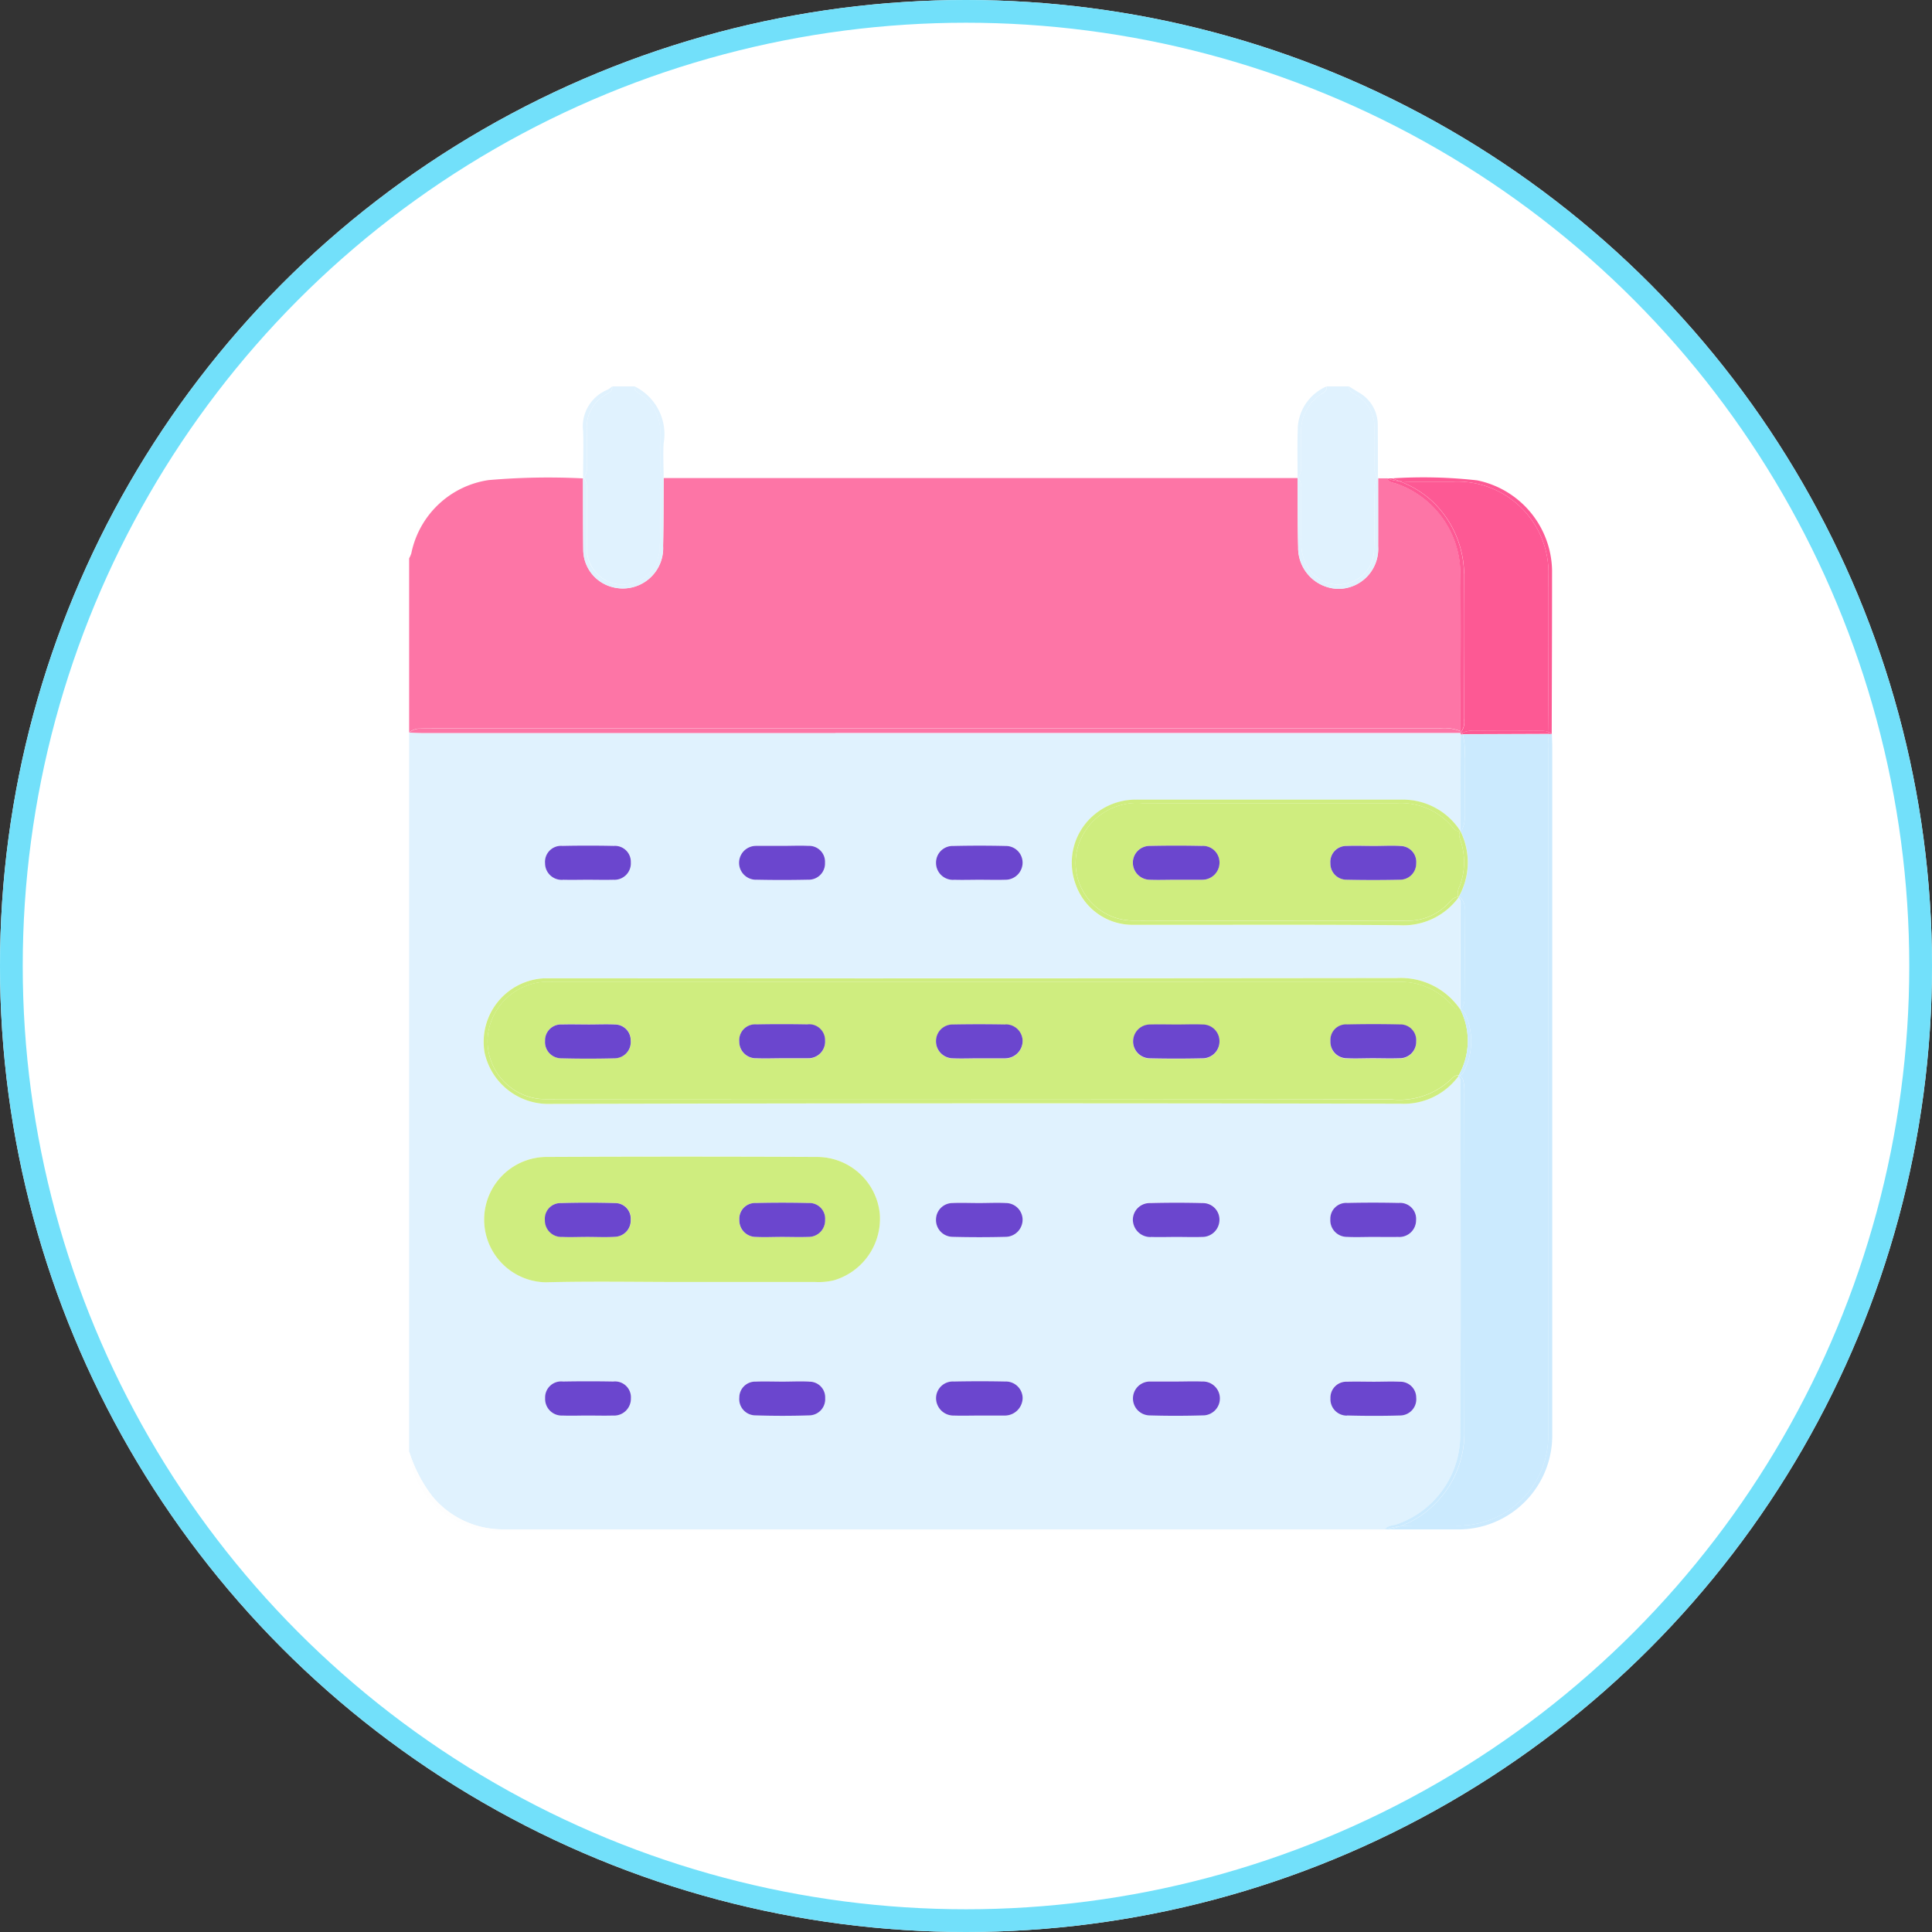 <svg xmlns="http://www.w3.org/2000/svg" xmlns:xlink="http://www.w3.org/1999/xlink" width="85" height="85" viewBox="0 0 85 85">
  <rect x="0" y="0" width="85" height="85" fill="#333333" stroke="none"/>
  <defs>
    <clipPath id="clip-path">
      <rect id="Rectángulo_300836" data-name="Rectángulo 300836" width="50.286" height="50.341" fill="none"/>
    </clipPath>
  </defs>
  <g id="Grupo_886178" data-name="Grupo 886178" transform="translate(-1266 -23712)">
    <g id="Elipse_6631" data-name="Elipse 6631" transform="translate(1266 23712)" fill="#fff" stroke="#72e0fa" stroke-width="1">
      <circle cx="42.5" cy="42.5" r="42.5" stroke="none"/>
      <circle cx="42.5" cy="42.5" r="42" fill="none"/>
    </g>
    <g id="Grupo_886175" data-name="Grupo 886175" transform="translate(1284 23729)">
      <g id="Grupo_886174" data-name="Grupo 886174" clip-path="url(#clip-path)">
        <path id="Trazado_602480" data-name="Trazado 602480" d="M4.1,151.053q14.7.017,29.4.006l9.424,0c.143-.194.382-.16.572-.241a4.153,4.153,0,0,0,2.75-3.926c.038-5.1.013-10.207.011-15.311,0-.158.047-.332-.1-.461a2.981,2.981,0,0,1-2.543,1.206q-18.7-.02-37.4.008a2.865,2.865,0,0,1-2.9-2.261,2.8,2.8,0,0,1,2.631-3.265c.163-.006.327,0,.491,0q18.505,0,37.011-.009a3.153,3.153,0,0,1,2.787,1.371l.015,0q0-2.244.005-4.489c0-.143.034-.3-.1-.412a3.006,3.006,0,0,1-2.589,1.21c-3.895-.035-7.79-.01-11.686-.017a2.652,2.652,0,0,1-2.541-1.739,2.746,2.746,0,0,1,.7-3.012,2.83,2.83,0,0,1,1.968-.754q5.843-.006,11.686,0a2.99,2.99,0,0,1,2.545,1.367l.014-.006.015-4.233a.375.375,0,0,0-.014-.067h0l-27.5,0H.637c-.212,0-.425-.012-.637-.018v31.629A6.3,6.3,0,0,0,1.02,149.6a4.015,4.015,0,0,0,3.08,1.454m19.844-30.069c.769-.015,1.538-.016,2.306,0a.736.736,0,0,1,.739.754.755.755,0,0,1-.768.733c-.376.014-.752,0-1.129,0s-.753.01-1.129,0a.746.746,0,0,1-.784-.762.731.731,0,0,1,.764-.728m-8.683,0c.032,0,.065,0,.1,0h1.077v0c.375,0,.751-.014,1.126,0a.7.7,0,0,1,.737.741.715.715,0,0,1-.736.747c-.767.015-1.534.016-2.3,0a.745.745,0,0,1,0-1.49m-8.514,0q1.125-.024,2.252,0a.7.7,0,0,1,.754.723.723.723,0,0,1-.767.767c-.375.012-.751,0-1.126,0-.359,0-.718.008-1.077,0a.732.732,0,0,1-.8-.731.705.705,0,0,1,.768-.76m2.213,25.063c-.375.013-.751,0-1.126,0-.359,0-.719.012-1.077,0a.732.732,0,0,1-.777-.762.707.707,0,0,1,.793-.735q1.1-.019,2.2,0a.7.7,0,0,1,.778.748.741.741,0,0,1-.794.749m8.661-.01c-.8.028-1.6.028-2.4,0a.715.715,0,0,1-.7-.785.7.7,0,0,1,.725-.7c.391-.018.783,0,1.175,0s.784-.017,1.175,0a.691.691,0,0,1,.7.726.712.712,0,0,1-.678.757m23.664-9.342q1.126-.025,2.252,0a.705.705,0,0,1,.767.761.739.739,0,0,1-.8.735c-.359.011-.718,0-1.077,0-.375,0-.751.012-1.126,0a.73.73,0,0,1-.767-.772.7.7,0,0,1,.754-.722m-.009,7.856c.391-.016.783,0,1.175,0,.376,0,.752-.014,1.126,0a.7.7,0,0,1,.727.7.716.716,0,0,1-.7.786c-.783.027-1.567.025-2.35,0a.722.722,0,0,1-.726-.763.7.7,0,0,1,.746-.729m-8.672-7.855c.768-.016,1.537-.018,2.305,0a.729.729,0,0,1,.74.751.756.756,0,0,1-.761.739c-.375.017-.752,0-1.128,0s-.752.011-1.128,0a.77.77,0,0,1-.793-.764.739.739,0,0,1,.765-.73m-.021,7.853c.033,0,.065,0,.1,0h1.079v0c.376,0,.753-.013,1.128,0a.746.746,0,1,1,.021,1.491c-.784.021-1.57.022-2.354,0a.746.746,0,0,1,.028-1.491M23.9,136.7c.391-.022.785,0,1.177,0s.786-.016,1.177,0a.737.737,0,0,1,.734.71.756.756,0,0,1-.727.776q-1.177.032-2.354,0a.739.739,0,0,1-.728-.768.729.729,0,0,1,.722-.719m.064,7.852c.752-.014,1.5-.015,2.257,0a.739.739,0,0,1,.767.728.786.786,0,0,1-.792.77c-.033,0-.065,0-.1,0H25.07c-.36,0-.72.01-1.079,0a.769.769,0,0,1-.811-.743.738.738,0,0,1,.786-.754M5.99,134.668q5.99-.031,11.981,0a2.776,2.776,0,0,1,2.738,2.522,2.825,2.825,0,0,1-2.019,2.905,2.854,2.854,0,0,1-.827.074q-2.946.006-5.893,0c-1.981,0-3.962-.037-5.941.013a2.758,2.758,0,0,1-.04-5.515" transform="translate(0 -100.768)" fill="#e0f2fe"/>
        <path id="Trazado_602481" data-name="Trazado 602481" d="M.989,41.59q22.16,0,44.32,0a1.936,1.936,0,0,1,.916.108c.01.007.017.016.027.024,0-2.347.034-4.7,0-7.042a4.186,4.186,0,0,0-2.815-3.858c-.149-.047-.332-.054-.408-.235l-.394,0h0c0,1,0,1.995,0,2.993A1.76,1.76,0,0,1,40.9,35.452a1.805,1.805,0,0,1-1.788-1.834c-.027-1.013-.019-2.027-.026-3.04H11.2c-.007,1,0,1.993-.024,2.99a1.775,1.775,0,0,1-2.221,1.81A1.705,1.705,0,0,1,7.662,33.73c-.013-1.046-.008-2.092-.011-3.138a30.345,30.345,0,0,0-4.155.075,4.075,4.075,0,0,0-3.4,3.225A1.225,1.225,0,0,1,0,34.109V41.77A.727.727,0,0,1,.5,41.6c.163-.008.327-.007.491-.007" transform="translate(0 -26.545)" fill="#fd75a6"/>
        <path id="Trazado_602482" data-name="Trazado 602482" d="M18.755,114.8l27.5,0c0-.02,0-.041,0-.061a.353.353,0,0,0-.027-.024,1.934,1.934,0,0,0-.916-.108q-22.16,0-44.32,0c-.164,0-.327,0-.491.007a.727.727,0,0,0-.5.173c.212.006.425.018.637.018H18.755" transform="translate(0 -99.555)" fill="#fd75a6"/>
        <path id="Trazado_602483" data-name="Trazado 602483" d="M3.979,360.446q5.3-.006,10.6,0,14.153,0,28.306,0c.078-.013.155-.03.232-.047h-.189l-9.424,0q-14.7,0-29.4-.006a4.015,4.015,0,0,1-3.08-1.454A6.3,6.3,0,0,1,0,356.959a5.9,5.9,0,0,0,.273,1.134,3.909,3.909,0,0,0,3.706,2.354" transform="translate(0 -310.106)" fill="#fefefe"/>
        <path id="Trazado_602484" data-name="Trazado 602484" d="M324.794,29.978l.394,0h.239l-.239-.1a.47.47,0,0,0-.393.04C324.794,29.94,324.794,29.959,324.794,29.978Z" transform="translate(-282.162 -25.938)" fill="#fefefe"/>
        <path id="Trazado_602485" data-name="Trazado 602485" d="M59.526.383a1.646,1.646,0,0,0-.8,1.516c.011.52.008,1.04,0,1.56a.757.757,0,0,1-.121.546,1.05,1.05,0,0,1,.125.661c.006.769-.008,1.538.005,2.308a1.593,1.593,0,0,0,1.541,1.747,1.652,1.652,0,0,0,1.657-1.659c.057-.8.006-1.6.023-2.405a.891.891,0,0,1,.136-.646.686.686,0,0,1-.132-.521c-.01-.455,0-.909-.006-1.364a1.962,1.962,0,0,0-.89-1.789C60.941.263,60.8.184,60.828,0h-.982c.019.231-.177.292-.319.383" transform="translate(-50.908)" fill="#e0f2fe"/>
        <path id="Trazado_602486" data-name="Trazado 602486" d="M61.683,31.169c-.017.8.035,1.605-.023,2.405A1.652,1.652,0,0,1,60,35.233a1.593,1.593,0,0,1-1.541-1.747c-.013-.769,0-1.538-.005-2.308a1.05,1.05,0,0,0-.125-.661.424.424,0,0,1-.04.041c0,1.046,0,2.092.011,3.138a1.706,1.706,0,0,0,1.291,1.648,1.775,1.775,0,0,0,2.221-1.81c.02-1,.017-1.993.024-2.99-.008-.007-.014-.015-.021-.022a.891.891,0,0,0-.136.646" transform="translate(-50.641 -26.512)" fill="#e0f2fe"/>
        <path id="Trazado_602487" data-name="Trazado 602487" d="M75.78.336a1.963,1.963,0,0,1,.89,1.789c.007.455,0,.909.005,1.364a.687.687,0,0,0,.132.521c.006-.006.014-.011.02-.017,0-.494-.028-.99,0-1.482A2.339,2.339,0,0,0,75.549,0c-.029.184.113.263.23.336" transform="translate(-65.63)" fill="#e0f2fe"/>
        <path id="Trazado_602488" data-name="Trazado 602488" d="M85.161,30.441c.007.007.013.015.021.022,0-.013,0-.026,0-.039-.006.006-.014.011-.02.017" transform="translate(-73.983 -26.431)" fill="#e0f2fe"/>
        <path id="Trazado_602489" data-name="Trazado 602489" d="M58.3,1.938c.026.679,0,1.36,0,2.041.013.009.026.016.039.026h0a.757.757,0,0,0,.121-.546c.009-.52.012-1.04,0-1.56a1.646,1.646,0,0,1,.8-1.516c.142-.091.338-.152.319-.383a1.235,1.235,0,0,1-.194.142,1.743,1.743,0,0,0-1.089,1.8" transform="translate(-50.646)" fill="#e0f2fe"/>
        <path id="Trazado_602490" data-name="Trazado 602490" d="M58.332,30.339c-.013-.01-.026-.017-.039-.026,0,.023,0,.045,0,.068a.439.439,0,0,0,.04-.041h0" transform="translate(-50.641 -26.334)" fill="#e0f2fe"/>
        <path id="Trazado_602491" data-name="Trazado 602491" d="M298.977.336a1.963,1.963,0,0,0-.89,1.789c-.007.455,0,.909-.005,1.364a.687.687,0,0,1-.132.52.789.789,0,0,1,.135.572c.013.751,0,1.5.008,2.254a2.009,2.009,0,0,0,.4,1.284,1.549,1.549,0,0,0,1.716.516,1.519,1.519,0,0,0,1.082-1.428c.046-.832.007-1.666.018-2.5a1.108,1.108,0,0,1,.13-.7.754.754,0,0,1-.126-.554c-.009-.519-.012-1.039,0-1.558a1.644,1.644,0,0,0-.8-1.512c-.142-.091-.338-.151-.319-.382h-.982c.029.184-.113.263-.23.336" transform="translate(-258.842)" fill="#e0f2fe"/>
        <path id="Trazado_602492" data-name="Trazado 602492" d="M301.172,31.227c-.011.833.028,1.667-.018,2.5a1.519,1.519,0,0,1-1.082,1.428,1.55,1.55,0,0,1-1.716-.516,2.009,2.009,0,0,1-.4-1.284c-.012-.751,0-1.5-.008-2.254a.789.789,0,0,0-.135-.572c-.007.007-.013.015-.021.022.007,1.014,0,2.027.026,3.04a1.806,1.806,0,0,0,1.788,1.834,1.76,1.76,0,0,0,1.726-1.874c.005-1,0-1.995,0-2.993a.411.411,0,0,1-.033-.034,1.108,1.108,0,0,0-.13.7" transform="translate(-258.703 -26.516)" fill="#e0f2fe"/>
        <path id="Trazado_602493" data-name="Trazado 602493" d="M297.764,1.825c-.028.72-.01,1.442-.01,2.163.008.007.014.015.021.022a.687.687,0,0,0,.132-.521c.009-.455,0-.909.005-1.364A1.963,1.963,0,0,1,298.8.336c.118-.074.26-.152.23-.336a2.1,2.1,0,0,0-1.269,1.825" transform="translate(-258.666)" fill="#e0f2fe"/>
        <path id="Trazado_602494" data-name="Trazado 602494" d="M297.789,30.382c0,.015,0,.03,0,.044.008-.007.014-.015.021-.022s-.013-.015-.021-.022" transform="translate(-258.702 -26.394)" fill="#e0f2fe"/>
        <path id="Trazado_602495" data-name="Trazado 602495" d="M315.327.382a1.643,1.643,0,0,1,.8,1.512c-.01.519-.008,1.038,0,1.557a.754.754,0,0,0,.126.554l0,0,.03-.02c0-.765,0-1.529-.007-2.294A1.628,1.628,0,0,0,315.42.255L315.009,0c-.019.231.177.291.319.382" transform="translate(-273.66)" fill="#e0f2fe"/>
        <path id="Trazado_602496" data-name="Trazado 602496" d="M324.547,30.369a.439.439,0,0,0,.033.034c0-.019,0-.038,0-.057-.01.006-.02.012-.03.02l0,0" transform="translate(-281.948 -26.363)" fill="#e0f2fe"/>
        <path id="Trazado_602497" data-name="Trazado 602497" d="M68.589,200.563a3,3,0,0,0-2.381-.951q-18.53,0-37.06,0a2.672,2.672,0,0,0-2.905,2.293,2.556,2.556,0,0,0,2.274,2.851c.261.015.523.008.785.008q18.334,0,36.667.011a3.308,3.308,0,0,0,2.719-.954.37.37,0,0,1,.217-.106.317.317,0,0,1,.044.009,3.088,3.088,0,0,0,.078-2.9h0l-.015-.021c-.205.052-.314-.127-.422-.246M31.822,202.97q-1.174.031-2.349,0a.714.714,0,0,1-.719-.764.7.7,0,0,1,.754-.723c.391-.015.783,0,1.175,0,.375,0,.751-.014,1.126,0a.694.694,0,0,1,.718.708.715.715,0,0,1-.7.778m8.49.007c-.033,0-.065,0-.1,0H39.186c-.375,0-.751.012-1.126,0a.729.729,0,0,1-.761-.725.7.7,0,0,1,.761-.764c.75-.015,1.5-.014,2.252,0a.7.7,0,0,1,.76.715.734.734,0,0,1-.76.778m8.7,0c-.033,0-.065,0-.1,0H47.839c-.376,0-.753.012-1.128,0a.749.749,0,0,1-.756-.742.729.729,0,0,1,.744-.746q1.153-.025,2.306,0a.736.736,0,0,1,.76.733.769.769,0,0,1-.748.759m8.652,0q-1.153.024-2.306,0a.744.744,0,1,1,.012-1.488c.392-.015.785,0,1.177,0,.376,0,.753-.013,1.128,0a.735.735,0,0,1,.744.747.745.745,0,0,1-.756.741m8.668,0c-.391.018-.783,0-1.175,0-.375,0-.751.014-1.126,0a.722.722,0,0,1-.728-.757.687.687,0,0,1,.741-.731c.767-.015,1.534-.017,2.3,0a.692.692,0,0,1,.731.744.723.723,0,0,1-.744.743" transform="translate(-22.774 -173.411)" fill="#cfed7f"/>
        <path id="Trazado_602498" data-name="Trazado 602498" d="M67.809,202.574a.37.37,0,0,0-.217.106,3.308,3.308,0,0,1-2.719.954q-18.334-.025-36.667-.011c-.262,0-.524.007-.785-.008a2.556,2.556,0,0,1-2.274-2.851,2.672,2.672,0,0,1,2.905-2.293q18.53-.006,37.06,0a3,3,0,0,1,2.381.951c.108.12.217.3.422.246a3.153,3.153,0,0,0-2.787-1.371q-18.505.021-37.011.009c-.164,0-.327,0-.491,0a2.8,2.8,0,0,0-2.631,3.265,2.866,2.866,0,0,0,2.9,2.261q18.7-.047,37.4-.008a2.981,2.981,0,0,0,2.543-1.206l.016-.031a.321.321,0,0,0-.044-.009" transform="translate(-21.677 -172.265)" fill="#cfed7f"/>
        <path id="Trazado_602499" data-name="Trazado 602499" d="M334.687,128.631a.409.409,0,0,1,.234.234,2.909,2.909,0,0,1-.1,2.523.346.346,0,0,1-.174.152c.142.052.166.2.193.335a2.24,2.24,0,0,1,.024.44q0,7.4,0,14.808a4.419,4.419,0,0,1-1.495,3.444,3.987,3.987,0,0,1-1.349.8,4.855,4.855,0,0,1,.552-.035c.638,0,1.276,0,1.914,0a3.948,3.948,0,0,0,4.065-4.066q.01-10.873,0-21.746,0-4.172,0-8.345a3.351,3.351,0,0,1,.021-.587c0-.027,0-.055,0-.082l-3.779.014a3.13,3.13,0,0,1,.078,1.066q.009,1.252,0,2.5a1.176,1.176,0,0,1-.109.62.4.4,0,0,1-.073.043v.025a3.081,3.081,0,0,1-.078,2.9.42.42,0,0,1,.049,0,.622.622,0,0,1,.206.575c.012,1.276.01,2.551,0,3.827a.792.792,0,0,1-.133.512.334.334,0,0,1-.045.014v.026Z" transform="translate(-288.435 -101.212)" fill="#cbeafe"/>
        <path id="Trazado_602500" data-name="Trazado 602500" d="M327.676,250.878a3.987,3.987,0,0,0,1.349-.8,4.419,4.419,0,0,0,1.495-3.444q.015-7.4,0-14.808a2.24,2.24,0,0,0-.024-.44c-.027-.138-.051-.283-.193-.335l-.051.022c.145.13.1.3.1.461,0,5.1.026,10.207-.011,15.311a4.153,4.153,0,0,1-2.75,3.926c-.191.08-.429.046-.572.241a3.8,3.8,0,0,1,.655-.134" transform="translate(-284.097 -200.724)" fill="#cbeafe"/>
        <path id="Trazado_602501" data-name="Trazado 602501" d="M352.552,120.178q.007-1.252,0-2.5a3.129,3.129,0,0,0-.078-1.066h-.088l-.015,4.233a.4.4,0,0,0,.073-.043,1.176,1.176,0,0,0,.109-.62" transform="translate(-306.12 -101.302)" fill="#cbeafe"/>
        <path id="Trazado_602502" data-name="Trazado 602502" d="M351.941,175.551q.014-1.913,0-3.827a.623.623,0,0,0-.206-.575.415.415,0,0,0-.049,0l-.014.028c.133.113.1.269.1.412q0,2.244-.005,4.489a.354.354,0,0,0,.045-.014.791.791,0,0,0,.133-.512" transform="translate(-305.511 -148.684)" fill="#cbeafe"/>
        <path id="Trazado_602503" data-name="Trazado 602503" d="M335.484,116.584a3.361,3.361,0,0,0-.021.587q0,4.173,0,8.345,0,10.873,0,21.746a3.949,3.949,0,0,1-4.065,4.066c-.638,0-1.276,0-1.914,0a4.888,4.888,0,0,0-.552.035,4.136,4.136,0,0,1-.466.134q1.548,0,3.1,0a4.13,4.13,0,0,0,4.076-4.1q0-15.157,0-30.315c0-.2-.011-.392-.016-.588h-.135c0,.027,0,.055,0,.082" transform="translate(-285.35 -101.209)" fill="#cbeafe"/>
        <path id="Trazado_602504" data-name="Trazado 602504" d="M327.021,382.241h.189a4.123,4.123,0,0,0,.466-.134,3.792,3.792,0,0,0-.655.134" transform="translate(-284.097 -331.953)" fill="#cbeafe"/>
        <path id="Trazado_602505" data-name="Trazado 602505" d="M352,211.652a2.909,2.909,0,0,0,.1-2.523.409.409,0,0,0-.234-.234,3.089,3.089,0,0,1-.078,2.9.321.321,0,0,1,.035.009.345.345,0,0,0,.174-.152" transform="translate(-305.615 -181.477)" fill="#cbeafe"/>
        <path id="Trazado_602506" data-name="Trazado 602506" d="M351.684,230.983l-.016.031.051-.023a.321.321,0,0,0-.035-.009" transform="translate(-305.509 -200.665)" fill="#cbeafe"/>
        <path id="Trazado_602507" data-name="Trazado 602507" d="M27.607,263.687c1.979-.05,3.961-.013,5.941-.013q2.946,0,5.892,0a2.856,2.856,0,0,0,.827-.074,2.825,2.825,0,0,0,2.019-2.905,2.776,2.776,0,0,0-2.738-2.522q-5.99-.027-11.981,0a2.758,2.758,0,0,0,.04,5.515M36.84,260.2q1.15-.029,2.3,0a.691.691,0,0,1,.735.74.725.725,0,0,1-.737.751c-.391.018-.783,0-1.175,0-.375,0-.752.015-1.126,0a.727.727,0,0,1-.736-.752.694.694,0,0,1,.738-.739m-8.556,0q1.174-.029,2.349,0a.683.683,0,0,1,.7.727.718.718,0,0,1-.679.755c-.406.028-.815.006-1.223.006v0c-.375,0-.751.014-1.126,0a.726.726,0,0,1-.745-.742.692.692,0,0,1,.727-.748" transform="translate(-21.577 -224.272)" fill="#cfed7f"/>
        <path id="Trazado_602508" data-name="Trazado 602508" d="M239.955,140.673a2.959,2.959,0,0,0-2.363-.992q-5.62,0-11.24,0a2.714,2.714,0,0,0-2.566,1.333,2.536,2.536,0,0,0,2.184,3.833c4.024.018,8.049,0,12.074.009a2.456,2.456,0,0,0,1.723-.708c.146-.134.261-.333.488-.34a.7.7,0,0,1,.075-.485,3,3,0,0,0,.033-2c-.045-.136-.109-.276-.006-.416l-.014-.018c-.184.073-.291-.107-.389-.219m-10.947,2.381c-.033,0-.065,0-.1,0h-1.08c-.376,0-.753.012-1.129,0a.753.753,0,0,1-.754-.747.739.739,0,0,1,.753-.741q1.153-.024,2.306,0a.731.731,0,0,1,.751.741.755.755,0,0,1-.749.75m8.688-.006q-1.174.028-2.349,0a.708.708,0,0,1-.708-.723.7.7,0,0,1,.715-.761c.407-.021.816,0,1.223,0,.375,0,.752-.017,1.126,0a.7.7,0,0,1,.709.766.711.711,0,0,1-.716.717" transform="translate(-194.106 -121.347)" fill="#cfed7f"/>
        <path id="Trazado_602509" data-name="Trazado 602509" d="M239.129,142.775c-.227.007-.341.206-.488.34a2.454,2.454,0,0,1-1.723.708c-4.025-.007-8.049.009-12.074-.009a2.536,2.536,0,0,1-2.184-3.833,2.714,2.714,0,0,1,2.566-1.333q5.62-.007,11.24,0a2.959,2.959,0,0,1,2.363.992c.1.112.2.292.389.219a2.991,2.991,0,0,0-2.545-1.367q-5.843,0-11.686,0a2.831,2.831,0,0,0-1.968.754,2.746,2.746,0,0,0-.7,3.012A2.652,2.652,0,0,0,224.864,144c3.9.006,7.791-.017,11.686.017a3.005,3.005,0,0,0,2.589-1.21c0-.01-.007-.019-.01-.029" transform="translate(-192.98 -120.311)" fill="#cfed7f"/>
        <path id="Trazado_602510" data-name="Trazado 602510" d="M351.552,149.46a3,3,0,0,1-.033,2,.7.7,0,0,0-.075.485h.024a3.081,3.081,0,0,0,.078-2.9c-.1.14-.039.28.006.416" transform="translate(-305.295 -129.481)" fill="#cfed7f"/>
        <path id="Trazado_602511" data-name="Trazado 602511" d="M351.593,171.142c0,.01.006.019.01.029l.014-.028h-.025" transform="translate(-305.444 -148.678)" fill="#cfed7f"/>
        <path id="Trazado_602512" data-name="Trazado 602512" d="M334.717,35.825c.026,2.136.01,4.273.005,6.41a.738.738,0,0,1-.133.557.386.386,0,0,1,.042.054.78.78,0,0,1,.445-.107c1.013-.01,2.026-.011,3.039,0a.855.855,0,0,1,.324.055c-.023-2.282,0-4.565-.01-6.848a4.01,4.01,0,0,0-4.173-4.17c-.638,0-1.275,0-1.913,0a4.507,4.507,0,0,1-.477-.022,4.325,4.325,0,0,1,1.455.884,4.467,4.467,0,0,1,1.4,3.187" transform="translate(-288.305 -27.586)" fill="#fd5994"/>
        <path id="Trazado_602513" data-name="Trazado 602513" d="M352.447,115.9a.385.385,0,0,0-.042-.053c-.011.011-.02.022-.032.033a.372.372,0,0,1,.014.067.509.509,0,0,1,.059-.046" transform="translate(-306.121 -100.644)" fill="#fd5994"/>
        <path id="Trazado_602514" data-name="Trazado 602514" d="M331.185,41.412c0-2.137.021-4.274-.005-6.41a4.468,4.468,0,0,0-1.4-3.187,4.323,4.323,0,0,0-1.455-.884,2.051,2.051,0,0,1-.534-.125c.076.181.26.187.408.235a4.185,4.185,0,0,1,2.815,3.858c.037,2.347.006,4.695,0,7.042a.361.361,0,0,1,.032.028.738.738,0,0,0,.133-.557" transform="translate(-284.769 -26.762)" fill="#fd5994"/>
        <path id="Trazado_602515" data-name="Trazado 602515" d="M352.372,115.636c0,.02,0,.041,0,.061h0c.012-.011.021-.022.032-.033a.4.4,0,0,0-.032-.028" transform="translate(-306.121 -100.458)" fill="#fd5994"/>
        <path id="Trazado_602516" data-name="Trazado 602516" d="M330.385,30.706c.638,0,1.275,0,1.913,0a4.01,4.01,0,0,1,4.173,4.17c.006,2.283-.013,4.565.01,6.848a.5.5,0,0,1,.136.083c.006-2.4.016-4.8.015-7.2a4.117,4.117,0,0,0-3.3-3.958,21.2,21.2,0,0,0-3.717-.088l.3.124a4.543,4.543,0,0,0,.477.022" transform="translate(-286.348 -26.516)" fill="#fd5994"/>
        <path id="Trazado_602517" data-name="Trazado 602517" d="M327.794,30.806a2.051,2.051,0,0,0,.534.125l-.3-.124h-.239" transform="translate(-284.769 -26.762)" fill="#fd5994"/>
        <path id="Trazado_602518" data-name="Trazado 602518" d="M353.38,115.39a.78.78,0,0,0-.445.107.373.373,0,0,1,.028.041v0l3.779-.014c0-.028,0-.056,0-.083a.856.856,0,0,0-.324-.055c-1.013-.012-2.026-.011-3.039,0" transform="translate(-306.61 -100.238)" fill="#fd5994"/>
        <path id="Trazado_602519" data-name="Trazado 602519" d="M352.57,116.3a.432.432,0,0,0-.028-.041.513.513,0,0,0-.059.046h.088v0" transform="translate(-306.217 -100.997)" fill="#fd5994"/>
        <path id="Trazado_602520" data-name="Trazado 602520" d="M381.948,115.952h.135a.5.5,0,0,0-.136-.083c0,.028,0,.056,0,.083" transform="translate(-331.814 -100.66)" fill="#fd5994"/>
        <path id="Trazado_602521" data-name="Trazado 602521" d="M243.293,334.994c.784.024,1.57.023,2.354,0a.746.746,0,1,0-.021-1.491c-.375-.016-.752,0-1.128,0v0h-1.079c-.033,0-.066,0-.1,0a.746.746,0,0,0-.028,1.491" transform="translate(-210.737 -289.723)" fill="#6b46ce"/>
        <path id="Trazado_602522" data-name="Trazado 602522" d="M177.408,334.983c.359.012.719,0,1.079,0h1.03c.033,0,.066,0,.1,0a.786.786,0,0,0,.792-.77.739.739,0,0,0-.767-.728c-.752-.016-1.5-.015-2.257,0a.738.738,0,0,0-.786.754.769.769,0,0,0,.811.743" transform="translate(-153.417 -289.704)" fill="#6b46ce"/>
        <path id="Trazado_602523" data-name="Trazado 602523" d="M177.384,155.432c.376.013.752,0,1.129,0s.753.011,1.129,0a.755.755,0,0,0,.768-.733.735.735,0,0,0-.739-.754c-.768-.018-1.538-.018-2.306,0a.732.732,0,0,0-.764.728.746.746,0,0,0,.784.762" transform="translate(-153.42 -133.726)" fill="#6b46ce"/>
        <path id="Trazado_602524" data-name="Trazado 602524" d="M243.376,275.122c.376.014.752,0,1.128,0s.753.013,1.128,0a.756.756,0,0,0,.761-.739.729.729,0,0,0-.74-.751c-.768-.02-1.537-.019-2.305,0a.739.739,0,0,0-.765.73.77.77,0,0,0,.793.764" transform="translate(-210.742 -237.702)" fill="#6b46ce"/>
        <path id="Trazado_602525" data-name="Trazado 602525" d="M177.329,275.146q1.177.03,2.354,0a.756.756,0,0,0,.727-.776.738.738,0,0,0-.734-.711c-.392-.02-.785,0-1.177,0s-.786-.017-1.177,0a.729.729,0,0,0-.722.719.739.739,0,0,0,.728.768" transform="translate(-153.42 -237.73)" fill="#6b46ce"/>
        <path id="Trazado_602526" data-name="Trazado 602526" d="M309.52,335c.783.021,1.568.023,2.35,0a.716.716,0,0,0,.7-.786.7.7,0,0,0-.727-.7c-.375-.018-.751,0-1.126,0-.392,0-.784-.013-1.175,0a.7.7,0,0,0-.746.729.722.722,0,0,0,.726.763" transform="translate(-268.262 -289.725)" fill="#6b46ce"/>
        <path id="Trazado_602527" data-name="Trazado 602527" d="M309.563,275.117c.375.016.751,0,1.126,0,.359,0,.719.009,1.077,0a.739.739,0,0,0,.8-.735.705.705,0,0,0-.767-.761q-1.126-.025-2.252,0a.7.7,0,0,0-.754.721.73.73,0,0,0,.767.772" transform="translate(-268.264 -237.697)" fill="#6b46ce"/>
        <path id="Trazado_602528" data-name="Trazado 602528" d="M48.555,333.487q-1.1-.021-2.2,0a.707.707,0,0,0-.793.735.732.732,0,0,0,.777.762c.358.015.718,0,1.077,0,.375,0,.751.011,1.126,0a.741.741,0,0,0,.794-.749.7.7,0,0,0-.778-.748" transform="translate(-39.579 -289.706)" fill="#6b46ce"/>
        <path id="Trazado_602529" data-name="Trazado 602529" d="M113.733,333.513c-.39-.021-.783,0-1.175,0s-.784-.015-1.175,0a.7.7,0,0,0-.725.7.715.715,0,0,0,.7.785c.8.026,1.6.026,2.4,0a.712.712,0,0,0,.678-.757.691.691,0,0,0-.7-.726" transform="translate(-96.132 -289.728)" fill="#6b46ce"/>
        <path id="Trazado_602530" data-name="Trazado 602530" d="M111.4,155.446c.767.017,1.534.016,2.3,0a.715.715,0,0,0,.736-.747.7.7,0,0,0-.737-.741c-.374-.018-.75,0-1.126,0v0H111.5c-.033,0-.065,0-.1,0a.745.745,0,0,0,0,1.49" transform="translate(-96.139 -133.743)" fill="#6b46ce"/>
        <path id="Trazado_602531" data-name="Trazado 602531" d="M46.363,155.426c.359.01.718,0,1.077,0,.375,0,.751.01,1.126,0a.723.723,0,0,0,.767-.767.7.7,0,0,0-.754-.723q-1.125-.024-2.252,0a.705.705,0,0,0-.768.76.732.732,0,0,0,.8.731" transform="translate(-39.579 -133.72)" fill="#6b46ce"/>
        <path id="Trazado_602532" data-name="Trazado 602532" d="M179.649,213.805q-1.153-.022-2.306,0a.729.729,0,0,0-.744.746.749.749,0,0,0,.756.742c.375.016.752,0,1.128,0h1.079c.033,0,.066,0,.1,0a.769.769,0,0,0,.748-.759.736.736,0,0,0-.76-.733" transform="translate(-153.419 -185.732)" fill="#6b46ce"/>
        <path id="Trazado_602533" data-name="Trazado 602533" d="M245.648,213.822c-.375-.017-.752,0-1.128,0-.392,0-.785-.012-1.177,0a.744.744,0,1,0-.012,1.488q1.152.026,2.306,0a.745.745,0,0,0,.756-.741.735.735,0,0,0-.744-.747" transform="translate(-210.741 -185.749)" fill="#6b46ce"/>
        <path id="Trazado_602534" data-name="Trazado 602534" d="M311.843,213.8c-.767-.018-1.534-.017-2.3,0a.687.687,0,0,0-.741.731.722.722,0,0,0,.728.757c.374.018.751,0,1.126,0,.392,0,.784.014,1.175,0a.723.723,0,0,0,.744-.743.692.692,0,0,0-.731-.744" transform="translate(-268.269 -185.73)" fill="#6b46ce"/>
        <path id="Trazado_602535" data-name="Trazado 602535" d="M113.675,213.8c-.751-.014-1.5-.015-2.252,0a.7.7,0,0,0-.761.764.728.728,0,0,0,.761.725c.375.015.751,0,1.126,0h1.028c.033,0,.065,0,.1,0a.734.734,0,0,0,.76-.778.7.7,0,0,0-.76-.715" transform="translate(-96.137 -185.731)" fill="#6b46ce"/>
        <path id="Trazado_602536" data-name="Trazado 602536" d="M48.616,213.822c-.374-.017-.751,0-1.126,0-.392,0-.784-.012-1.175,0a.7.7,0,0,0-.754.723.714.714,0,0,0,.718.764q1.174.03,2.35,0a.715.715,0,0,0,.7-.778.694.694,0,0,0-.718-.708" transform="translate(-39.581 -185.748)" fill="#6b46ce"/>
        <path id="Trazado_602537" data-name="Trazado 602537" d="M111.4,275.12c.374.019.751,0,1.126,0,.392,0,.784.014,1.175,0a.725.725,0,0,0,.737-.751.691.691,0,0,0-.735-.74q-1.15-.028-2.3,0a.694.694,0,0,0-.738.739.727.727,0,0,0,.736.752" transform="translate(-96.137 -237.701)" fill="#6b46ce"/>
        <path id="Trazado_602538" data-name="Trazado 602538" d="M46.3,275.124c.374.018.75,0,1.126,0v0c.408,0,.817.022,1.223-.006a.718.718,0,0,0,.679-.755.683.683,0,0,0-.7-.727q-1.174-.033-2.349,0a.691.691,0,0,0-.727.748.727.727,0,0,0,.745.742" transform="translate(-39.58 -237.705)" fill="#6b46ce"/>
        <path id="Trazado_602539" data-name="Trazado 602539" d="M245.64,153.945q-1.153-.025-2.306,0a.739.739,0,0,0-.753.741.753.753,0,0,0,.754.747c.376.015.752,0,1.129,0h1.08c.033,0,.066,0,.1,0a.755.755,0,0,0,.749-.749.731.731,0,0,0-.751-.741" transform="translate(-210.74 -133.728)" fill="#6b46ce"/>
        <path id="Trazado_602540" data-name="Trazado 602540" d="M311.862,153.963c-.374-.022-.75,0-1.126,0-.408,0-.817-.017-1.223,0a.7.7,0,0,0-.715.761.708.708,0,0,0,.708.724q1.174.026,2.35,0a.711.711,0,0,0,.716-.717.7.7,0,0,0-.709-.766" transform="translate(-268.266 -133.744)" fill="#6b46ce"/>
      </g>
    </g>
  </g>
</svg>
